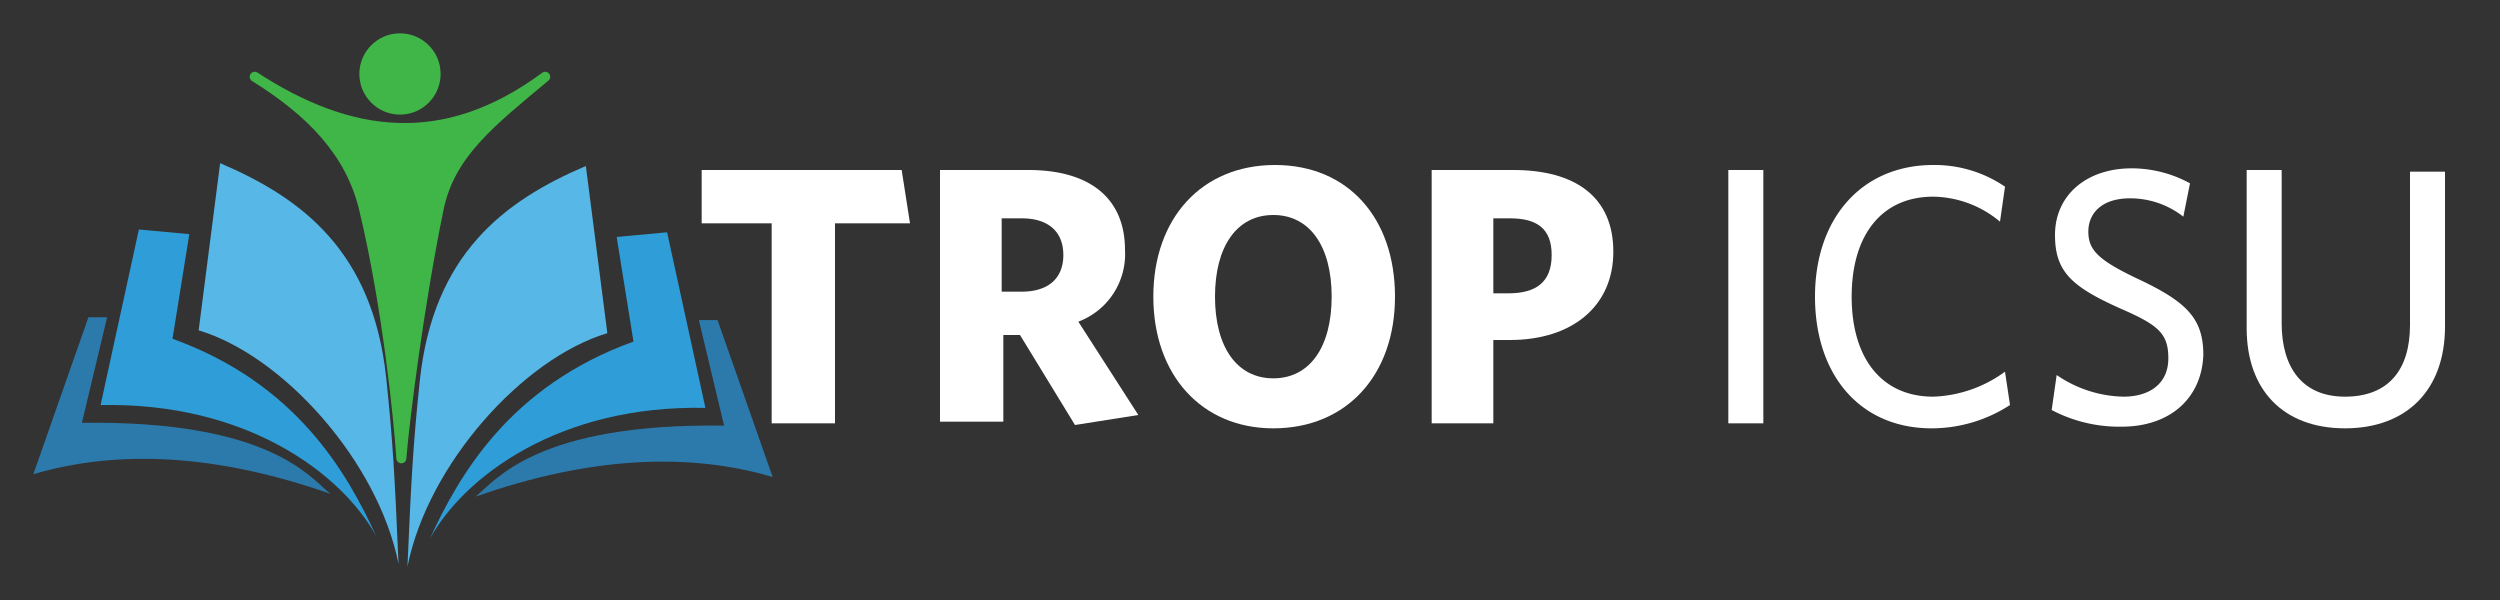 <svg xmlns="http://www.w3.org/2000/svg" width="150" height="36" viewBox="0 0 150 36"><rect x="0" y="0" width="150" height="36" fill="#333333" stroke="none"/><path d="M50.1,13.4v12H46.3v-12H42.1V10.2h12l.5,3.2Z" fill="#fff"/><path d="M68.3,24.9l-3.8.6-3.3-5.4h-1v5.2H56.4V10.2h5.3c3.7,0,5.8,1.7,5.8,4.8a4.33,4.33,0,0,1-2.8,4.3Zm-7-11.8H60.1v4.4h1.2c1.6,0,2.5-.8,2.5-2.2s-.9-2.2-2.5-2.2Z" fill="#fff"/><path d="M76.4,25.7c-4.3,0-7.2-3.2-7.2-7.9s2.9-7.9,7.3-7.9,7.2,3.2,7.2,7.9S80.8,25.7,76.4,25.7Zm0-12.8c-2.2,0-3.5,1.9-3.5,4.9s1.3,4.9,3.5,4.9,3.5-1.9,3.5-4.9-1.3-4.9-3.5-4.9Z" fill="#fff"/><path d="M90.6,20.4h-1v5H85.9V10.2h4.9c3.7,0,6,1.6,6,4.9S94.3,20.4,90.6,20.4Zm0-7.3h-1v4.5h.9c1.7,0,2.6-.7,2.6-2.3S92.2,13.1,90.6,13.1Z" fill="#fff"/><path d="M103.7,25.4V10.2h2.1V25.4Z" fill="#fff"/><path d="M115.9,25.7c-4.3,0-7-3.2-7-7.9s2.8-7.9,7.1-7.9a7.49,7.49,0,0,1,4.3,1.3l-.3,2.1a6.37,6.37,0,0,0-4-1.5c-3.1,0-4.9,2.3-4.9,6s1.8,6,4.9,6a7.72,7.72,0,0,0,4.3-1.5l.3,2A8.63,8.63,0,0,1,115.9,25.7Z" fill="#fff"/><path d="M127.3,25.6a8.68,8.68,0,0,1-4.2-1l.3-2.1a7.32,7.32,0,0,0,4,1.3c1.6,0,2.7-.8,2.7-2.3s-.6-2-2.9-3c-2.9-1.3-3.9-2.2-3.9-4.4,0-2.4,1.9-4,4.6-4a7.3,7.3,0,0,1,3.5.9l-.4,2a5.17,5.17,0,0,0-3.2-1.1c-1.7,0-2.5.9-2.5,2s.6,1.7,2.9,2.8c3,1.4,4,2.4,4,4.6C132.1,23.9,130.2,25.6,127.3,25.6Z" fill="#fff"/><path d="M140.7,25.7c-3.7,0-5.9-2.3-5.9-6V10.2h2.1v9.2c0,2.6,1.2,4.4,3.8,4.4s3.9-1.6,3.9-4.3V10.3h2.1v9.3C146.7,23.4,144.4,25.7,140.7,25.7Z" fill="#fff"/>



  <path
     id="path4218"
     d="m 15.282,4.606 c 3.365,2.096 5.738,4.51 6.56,7.918 1.403,5.823 2.104,12.811 2.239,14.975 0.176,-2.236 1.064,-9.267 2.239,-14.975 0.681,-3.307 3.145,-5.209 6.392,-7.918 -6.077,4.501 -11.774,3.682 -17.429,0 z"
     style="fill:#40b648;fill-opacity:1;fill-rule:evenodd;stroke:#40b648;stroke-width:0.6;stroke-linecap:butt;stroke-linejoin:round;stroke-miterlimit:4;stroke-dasharray:none;stroke-opacity:1" />
  <circle
     r="2.438"
     cy="4.438"
     cx="23.999"
     id="path4220"
     style="fill:#40b648;fill-opacity:1;stroke-width:0.2;stroke-miterlimit:4;stroke-dasharray:none" />
  <path
     id="path4222"
     d="M 13.208,9.79 11.919,19.821 c 5.058,1.514 10.757,7.843 11.993,14.011 C 23.685,28.532 23.565,26.398 23.172,22.673 22.371,15.094 18.13,11.888 13.208,9.79 Z"
     style="fill:#57b7e7;fill-opacity:1;fill-rule:evenodd;stroke:none;stroke-width:0.2;stroke-linecap:butt;stroke-linejoin:miter;stroke-miterlimit:4;stroke-dasharray:none;stroke-opacity:1" />
  <path
     id="path4224"
     d="m 8.333,13.769 -0.869,3.985 -1.429,6.551 C 14.781,24.121 20.489,28.402 22.567,32.151 20.83,28.39 17.815,23.02 10.35,20.326 l 1.009,-6.277 z"
     style="fill:#2f9dd8;fill-opacity:1;fill-rule:evenodd;stroke:none;stroke-width:0.2;stroke-linecap:butt;stroke-linejoin:miter;stroke-miterlimit:4;stroke-dasharray:none;stroke-opacity:1" />
  <path
     id="path4226"
     d="M 5.306,19.037 2,28.452 C 7.109,26.941 13.069,27.254 19.821,29.629 18.614,28.65 16.149,25.211 4.914,25.37 l 1.513,-6.333 z"
     style="fill:#2c7aab;fill-opacity:1;fill-rule:evenodd;stroke:none;stroke-width:0.2;stroke-linecap:butt;stroke-linejoin:miter;stroke-miterlimit:4;stroke-dasharray:none;stroke-opacity:1" />
  <path
     style="fill:#57b7e7;fill-opacity:1;fill-rule:evenodd;stroke:none;stroke-width:0.2;stroke-linecap:butt;stroke-linejoin:miter;stroke-miterlimit:4;stroke-dasharray:none;stroke-opacity:1"
     d="m 35.151,9.958 1.289,10.032 c -5.058,1.514 -10.757,7.843 -11.993,14.011 0.228,-5.3 0.348,-7.434 0.741,-11.159 0.8,-7.579 5.042,-10.785 9.963,-12.883 z"
     id="path4228" />
  <path
     style="fill:#2f9dd8;fill-opacity:1;fill-rule:evenodd;stroke:none;stroke-width:0.2;stroke-linecap:butt;stroke-linejoin:miter;stroke-miterlimit:4;stroke-dasharray:none;stroke-opacity:1"
     d="m 40.026,13.937 2.298,10.536 c -8.746,-0.184 -14.454,4.098 -16.532,7.846 1.737,-3.761 4.752,-9.131 12.217,-11.825 l -1.009,-6.277 z"
     id="path4230" />
  <path
     style="fill:#2c7aab;fill-opacity:1;fill-rule:evenodd;stroke:none;stroke-width:0.2;stroke-linecap:butt;stroke-linejoin:miter;stroke-miterlimit:4;stroke-dasharray:none;stroke-opacity:1"
     d="m 43.053,19.205 3.306,9.415 c -5.109,-1.511 -11.069,-1.198 -17.821,1.177 1.208,-0.979 3.673,-4.417 14.907,-4.259 l -1.513,-6.333 z"
     id="path4232" />


</svg>
